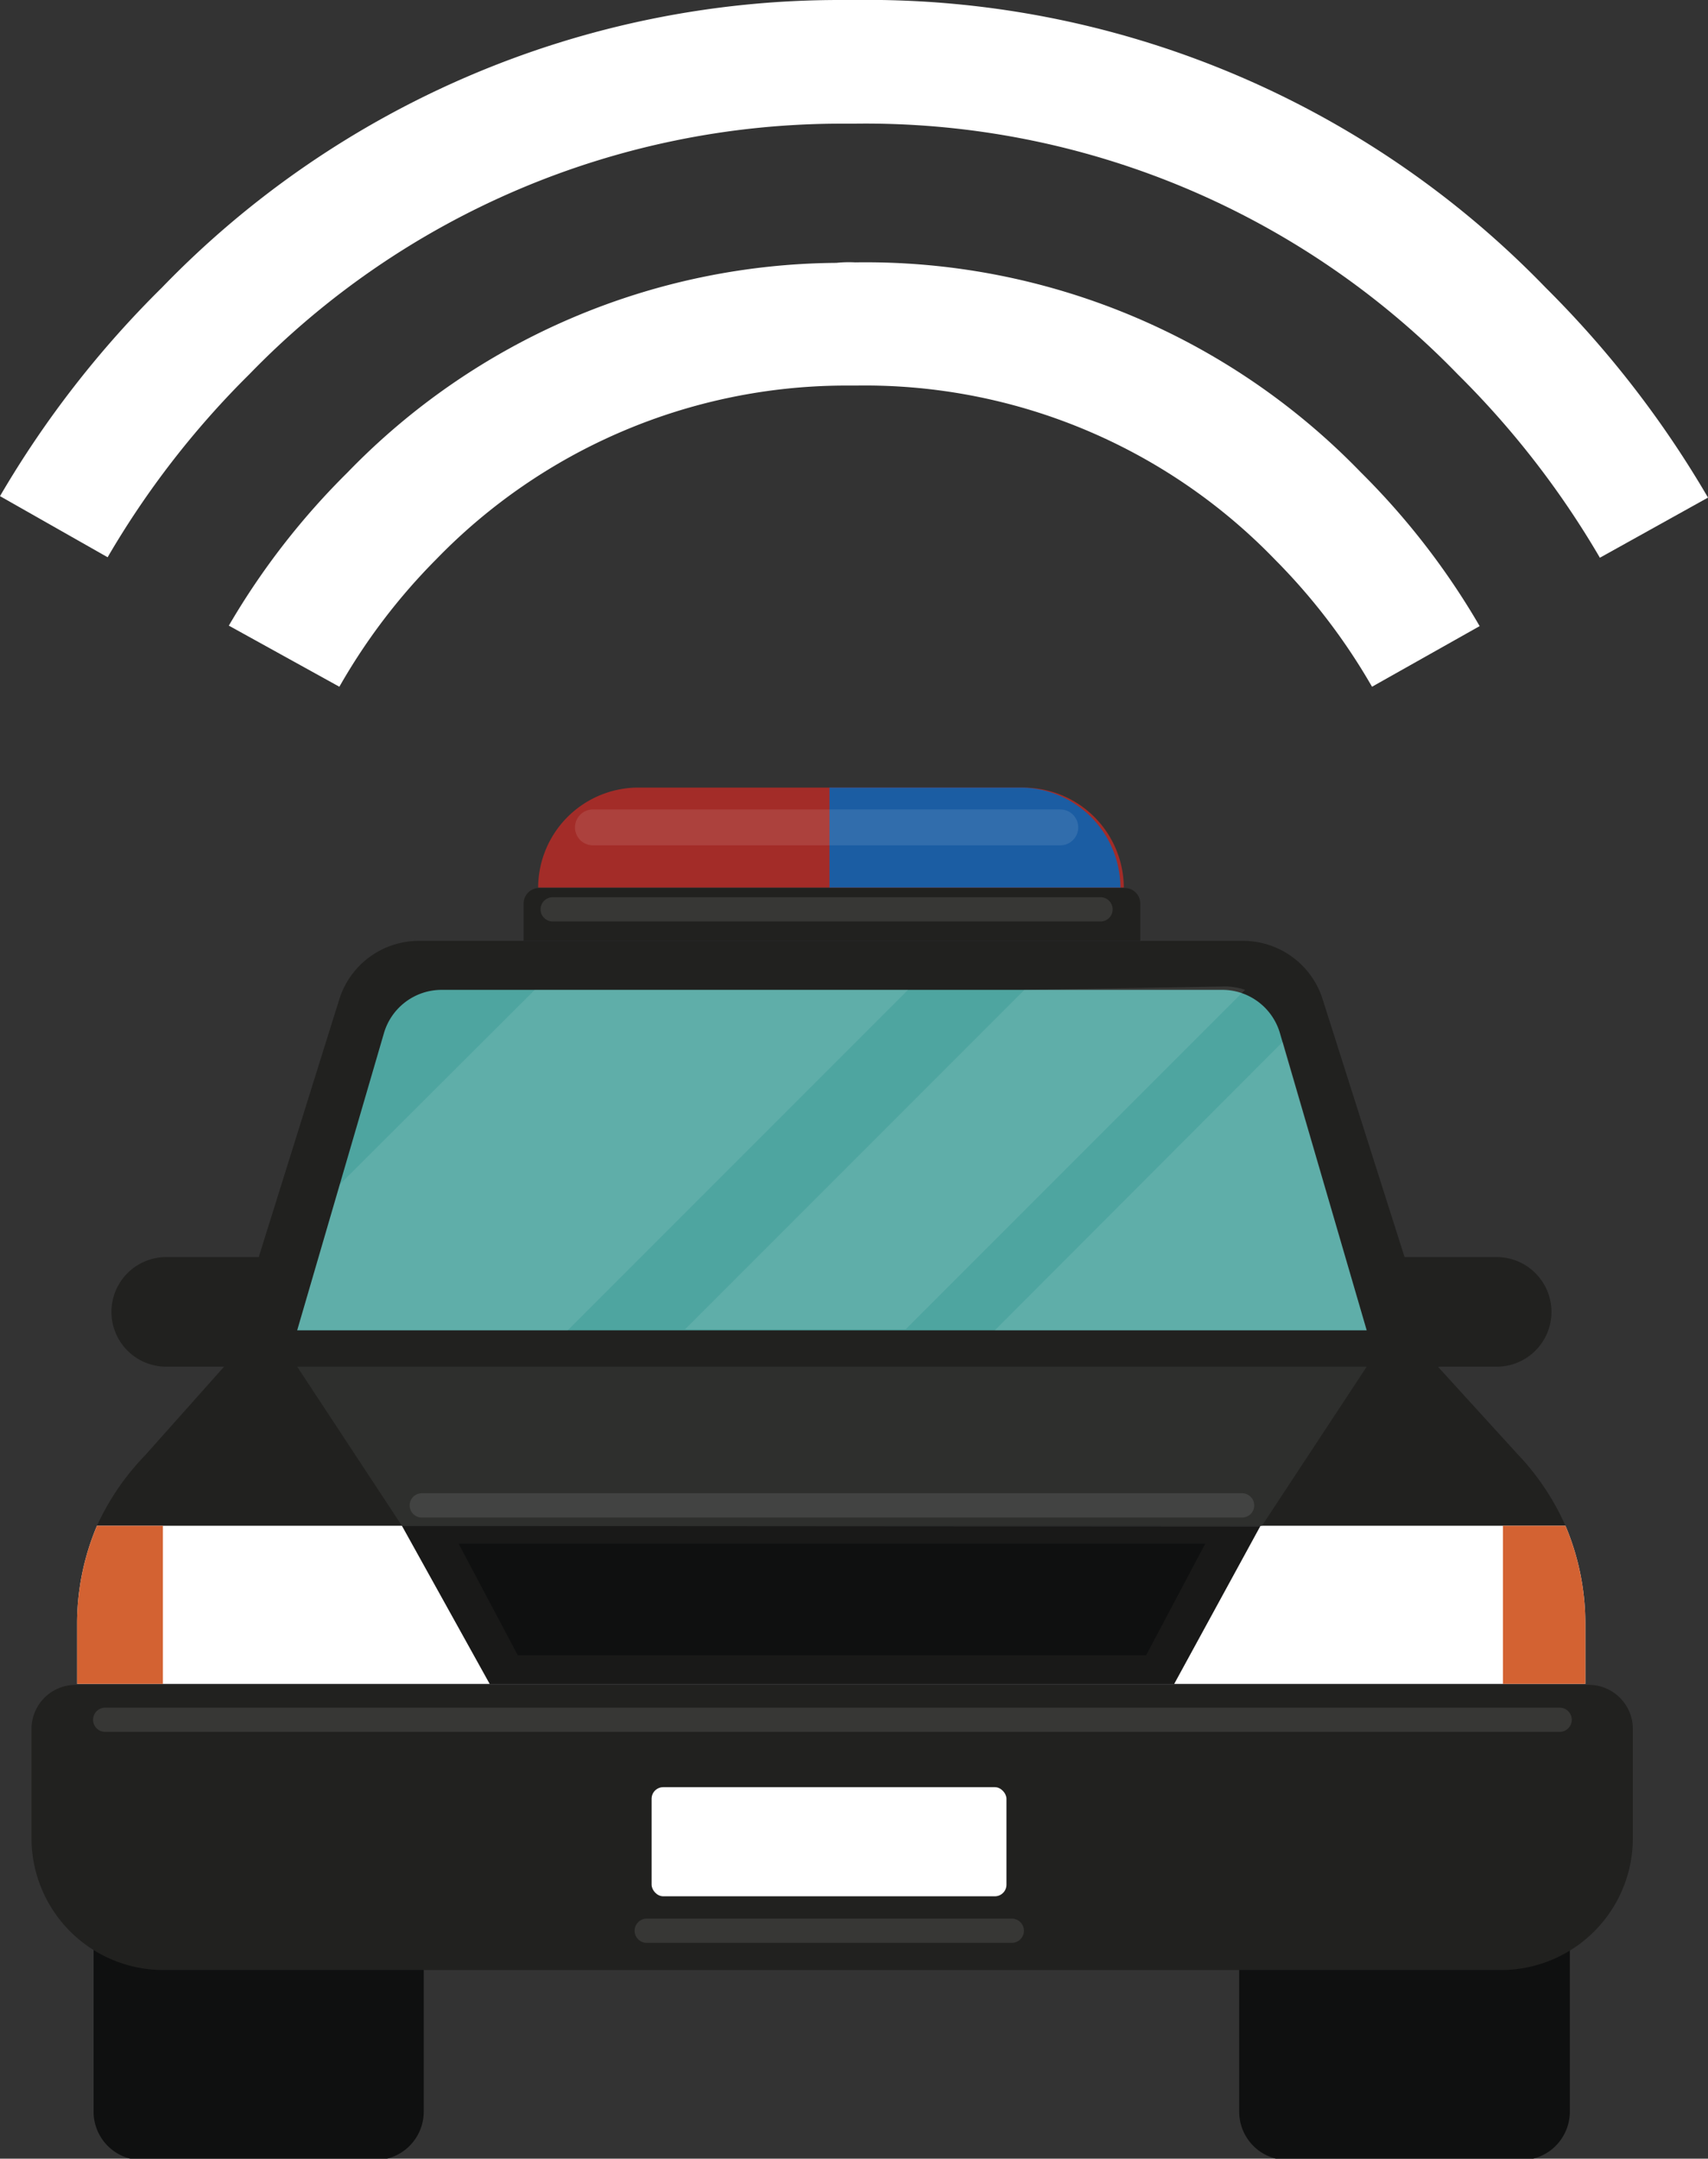 <svg xmlns="http://www.w3.org/2000/svg" viewBox="0 0 35.23 44.51">
    <rect x="0" y="0" width="35.23" height="44.51" fill="#333333" stroke="none"/>
    <defs>
        <style>
            .cls-1,.cls-8{fill:#fff}.cls-2{fill:#0f1010}.cls-3{fill:#21211f}.cls-4{fill:#191918}.cls-5{fill:#d36232}.cls-6{fill:#a32c28}.cls-7{fill:#1b5da3}.cls-8{opacity:.1}.cls-9{fill:#2e2f2d}.cls-10{fill:#4ea5a0}
        </style>
    </defs>
    <g id="图层_2" data-name="图层 2">
        <g id="图层_1-2" data-name="图层 1">
            <path d="M17.64 5.41a14.21 14.21 0 0 1 10.43 4.33 15.25 15.25 0 0 1 2.45 3.17l-2.22 1.25a12.67 12.67 0 0 0-2-2.62 11.76 11.76 0 0 0-8.64-3.59h-.28A11.78 11.78 0 0 0 9 11.53a12.48 12.48 0 0 0-2 2.63L4.72 12.9a15.23 15.23 0 0 1 2.45-3.16 14.17 14.17 0 0 1 10.08-4.32 2.51 2.51 0 0 1 .39-.01z" class="cls-1"/>
            <path d="M33 11.5a18.3 18.3 0 0 0-2.93-3.78 17 17 0 0 0-12.45-5.17h-.29A17 17 0 0 0 5.14 7.72a18.2 18.2 0 0 0-2.92 3.77L0 10.23a20.72 20.72 0 0 1 3.34-4.3A19.43 19.43 0 0 1 17.31 0h.3a19.46 19.46 0 0 1 14.27 5.93 21 21 0 0 1 3.35 4.33z" class="cls-1"/>
            <path d="M1.95 39.27h6.79v4.27a1 1 0 0 1-1 1H2.93a1 1 0 0 1-1-1v-4.27h.02zM25.59 39.27h6.79v4.27a1 1 0 0 1-1 1h-4.82a1 1 0 0 1-1-1v-4.27h.03z" class="cls-2"/>
            <path d="M1.56 34.74h31.21a.91.91 0 0 1 .91.91v2.25A2.72 2.72 0 0 1 31 40.62H3.37A2.72 2.72 0 0 1 .65 37.9v-2.26a.91.91 0 0 1 .91-.9z" class="cls-3"/>
            <path d="M2 31.46a5.18 5.18 0 0 0-.41 2v1.26H32.7v-1.24a5.19 5.19 0 0 0-.41-2z" class="cls-4"/>
            <path d="M2 31.46h30.29a5.18 5.18 0 0 0-1-1.49l-1.64-1.8H4.63L3 30a5.19 5.19 0 0 0-1 1.46z" class="cls-3"/>
            <path d="M27.28 20.6a1.72 1.72 0 0 0-1.64-1.2h-17A1.72 1.72 0 0 0 7 20.6l-2.37 7.58h25.06z" class="cls-3"/>
            <path d="M2 31.46a5.18 5.18 0 0 0-.41 2v1.26h8.51l-1.81-3.26z" class="cls-1"/>
            <path d="M2 31.46a5.18 5.18 0 0 0-.41 2v1.26h1.77v-3.26z" class="cls-5"/>
            <path d="M32.29 31.46a5.19 5.19 0 0 1 .41 2v1.26h-8.48L26 31.46z" class="cls-1"/>
            <path d="M32.29 31.46a5.19 5.19 0 0 1 .41 2v1.26H31v-3.26z" class="cls-5"/>
            <rect width="7.32" height="2.25" x="13.44" y="36.85" class="cls-1" rx=".24" ry=".24"/>
            <path d="M17.16 31.83h-7.7l1.22 2.3h12.96l1.22-2.3h-7.7z" class="cls-2"/>
            <path d="M10.8 18.3h12.72v.77a.32.32 0 0 1-.32.32H11.12a.32.32 0 0 1-.32-.32v-.77z" class="cls-3" transform="rotate(180 17.16 18.85)"/>
            <path d="M21.11 16.24h-8a2.07 2.07 0 0 0-2.01 2.06h12.08a2.07 2.07 0 0 0-2.07-2.06z" class="cls-6"/>
            <path d="M21.11 16.24h-4v2.06h6a2.07 2.07 0 0 0-2-2.06z" class="cls-7"/>
            <path d="M12.23 17.43h9.64a.37.37 0 0 0 .37-.37.37.37 0 0 0-.37-.37h-9.64a.37.37 0 0 0-.37.37.37.37 0 0 0 .37.37zM11.4 19h11.3a.25.25 0 0 0 .25-.25.25.25 0 0 0-.25-.25H11.4a.25.25 0 0 0-.25.25.25.25 0 0 0 .25.25zM2.17 35.71h30a.25.25 0 0 0 .25-.25.25.25 0 0 0-.25-.25h-30a.25.25 0 0 0-.25.25.25.25 0 0 0 .25.25zM13.34 40.06h7.53a.25.25 0 0 0 .25-.25.25.25 0 0 0-.25-.25h-7.53a.25.25 0 0 0-.25.25.25.25 0 0 0 .25.25z" class="cls-8"/>
            <path d="M3.44 28.18h2.7v-2.26h-2.7A1.13 1.13 0 0 0 2.3 27a1.13 1.13 0 0 0 1.14 1.18zM30.88 28.18h-2.7v-2.26h2.7A1.13 1.13 0 0 1 32 27a1.13 1.13 0 0 1-1.12 1.18z" class="cls-3"/>
            <path d="M6.13 28.18l2.16 3.28h17.74l2.16-3.28H6.13z" class="cls-9"/>
            <path d="M26.4 21.3a1.24 1.24 0 0 0-1.19-.89H9.11a1.24 1.24 0 0 0-1.19.89l-1.79 6.13h22.06z" class="cls-10"/>
            <path d="M21.13 20.41l-7 7h4.55l7-7a1.24 1.24 0 0 0-.4-.07zM17.16 20.41h-6.13l-4.02 4.01-.88 3.01h5.58l7.02-7.02h-1.57zM28.19 27.43l-1.73-5.95-5.94 5.95h7.67zM8.7 31.29h16.92a.25.25 0 0 0 .25-.25.25.25 0 0 0-.25-.25H8.7a.25.25 0 0 0-.25.25.25.25 0 0 0 .25.25z" class="cls-8"/>
        </g>
    </g>
</svg>
